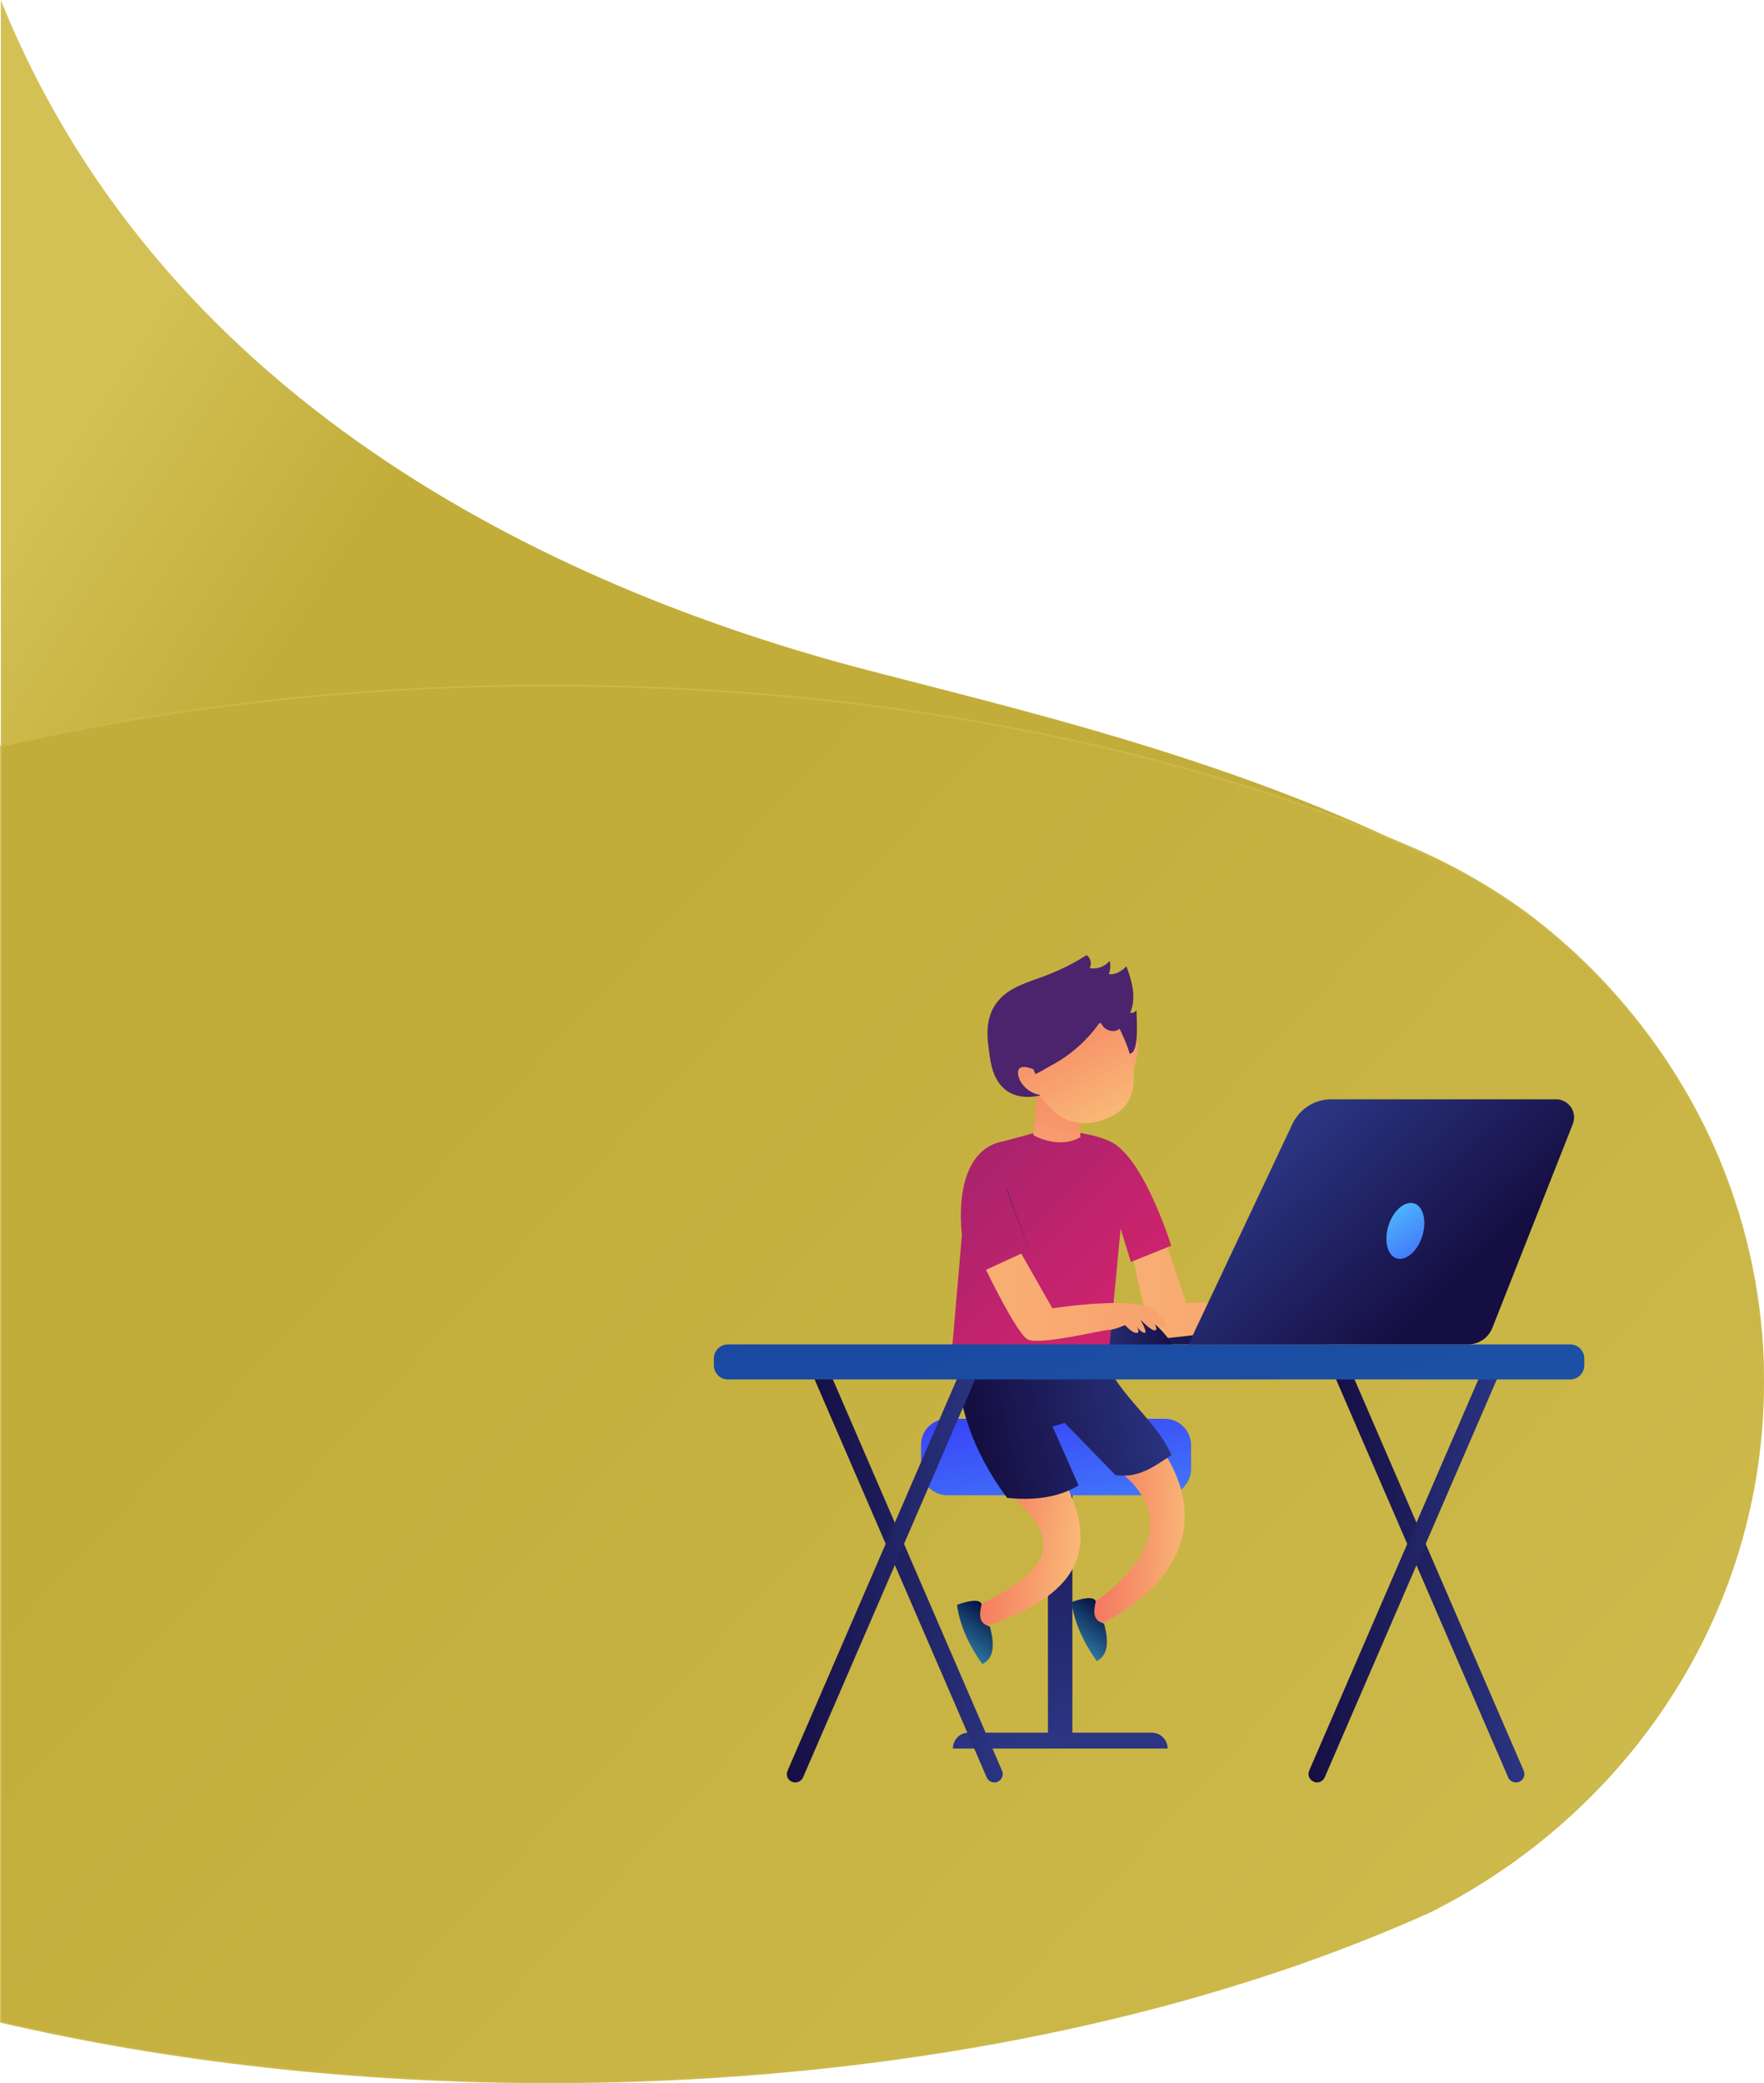 <?xml version="1.0" encoding="utf-8"?>
<!-- Generator: Adobe Illustrator 24.3.0, SVG Export Plug-In . SVG Version: 6.00 Build 0)  -->
<svg version="1.1" id="Layer_1" xmlns="http://www.w3.org/2000/svg" xmlns:xlink="http://www.w3.org/1999/xlink" x="0px" y="0px"
	 viewBox="0 0 1031.7 1217.8" style="enable-background:new 0 0 1031.7 1217.8;" xml:space="preserve">
<style type="text/css">
	.st0{fill:url(#SVGID_1_);}
	.st1{fill:url(#SVGID_2_);stroke:#CCB849;stroke-miterlimit:10;}
	.st2{fill:url(#SVGID_3_);}
	.st3{fill:url(#SVGID_4_);}
	.st4{fill:url(#SVGID_5_);}
	.st5{fill:url(#SVGID_6_);}
	.st6{fill:url(#SVGID_7_);}
	.st7{fill:url(#SVGID_8_);}
	.st8{fill:url(#SVGID_9_);}
	.st9{fill:url(#SVGID_10_);}
	.st10{fill:url(#SVGID_11_);}
	.st11{fill:url(#SVGID_12_);}
	.st12{fill:url(#SVGID_13_);}
	.st13{fill:url(#SVGID_14_);}
	.st14{fill:url(#SVGID_15_);}
	.st15{fill:url(#SVGID_16_);}
	.st16{fill-rule:evenodd;clip-rule:evenodd;fill:url(#SVGID_17_);}
	.st17{fill-rule:evenodd;clip-rule:evenodd;fill:url(#SVGID_18_);}
	.st18{fill-rule:evenodd;clip-rule:evenodd;fill:url(#SVGID_19_);}
	.st19{fill-rule:evenodd;clip-rule:evenodd;fill:url(#SVGID_20_);}
	.st20{fill-rule:evenodd;clip-rule:evenodd;fill:url(#SVGID_21_);}
	.st21{fill-rule:evenodd;clip-rule:evenodd;fill:url(#SVGID_22_);}
	.st22{fill:url(#SVGID_23_);}
	.st23{fill:url(#SVGID_24_);}
	.st24{fill:url(#SVGID_25_);}
	.st25{fill:url(#SVGID_26_);}
	.st26{fill:url(#SVGID_27_);}
	.st27{fill:url(#SVGID_28_);}
	.st28{fill:url(#SVGID_29_);}
</style>
<g id="Layer_2_1_">
	<g id="Layer_1-2">
		<linearGradient id="SVGID_1_" gradientUnits="userSpaceOnUse" x1="201.942" y1="327.88" x2="-380.185" y2="-53.566">
			<stop  offset="0" style="stop-color:#C2AD3A"/>
			<stop  offset="0.249" style="stop-color:#D3C155"/>
		</linearGradient>
		<path class="st0" d="M824.1,495.2c-136.3-58.9-311.6-94.4-502.8-94.4c-114.3,0-222.9,12.7-320.8,35.4V0l0.2,0.6
			c97.7,241.7,335.4,346.4,505.9,391C592.1,413.9,713.6,441.9,824.1,495.2z"/>
		<linearGradient id="SVGID_2_" gradientUnits="userSpaceOnUse" x1="235.764" y1="661.261" x2="1055.339" y2="1421.091">
			<stop  offset="0" style="stop-color:#C2AD3A"/>
			<stop  offset="0.569" style="stop-color:#CBB748"/>
			<stop  offset="1" style="stop-color:#D3C155"/>
		</linearGradient>
		<path class="st1" d="M1031.2,808.3c0,134.6-79.1,251.3-194.8,309.3c-15,6.8-30.5,13.2-46.5,19.4l0,0c-2.5,1-5,1.9-7.5,2.9
			c-129.5,48.8-288.8,77.5-461,77.5c-114.3,0-222.9-12.6-320.8-35.3V436.2c98-22.8,206.5-35.4,320.8-35.4
			c165.2,0,318.5,26.5,445,71.6c19.9,7.1,39.2,14.7,57.8,22.7c23.9,10.2,46.6,23,67.6,38.2c15.1,11.2,29.2,23.6,42.3,37.1
			c14.4,14.9,27.5,31,39.1,48.2c11.6,17.2,21.7,35.5,30,54.5c17,39.1,26.5,81,27.9,123.6C1031.1,800.6,1031.2,804.4,1031.2,808.3z"
			/>
	</g>
</g>
<g>
	
		<linearGradient id="SVGID_3_" gradientUnits="userSpaceOnUse" x1="-4376.971" y1="203.731" x2="-4345.983" y2="398.69" gradientTransform="matrix(-1 0 0 -1 -3745.7 1215.89)">
		<stop  offset="0" style="stop-color:#2B3582"/>
		<stop  offset="1" style="stop-color:#150E42"/>
	</linearGradient>
	<rect x="612.9" y="864.2" class="st2" width="14.3" height="155.1"/>
	
		<linearGradient id="SVGID_4_" gradientUnits="userSpaceOnUse" x1="-4364.54" y1="201.758" x2="-4333.54" y2="396.717" gradientTransform="matrix(-1 0 0 -1 -3745.7 1215.89)">
		<stop  offset="0" style="stop-color:#2B3582"/>
		<stop  offset="1" style="stop-color:#150E42"/>
	</linearGradient>
	<path class="st3" d="M557.3,1022.3h125.6c0-5.2-4.2-9.3-9.3-9.3c0,0,0,0,0,0H566.6C561.5,1012.9,557.3,1017.1,557.3,1022.3
		C557.3,1022.3,557.3,1022.3,557.3,1022.3L557.3,1022.3z"/>
	
		<linearGradient id="SVGID_5_" gradientUnits="userSpaceOnUse" x1="-4388.48" y1="205.567" x2="-4357.492" y2="400.526" gradientTransform="matrix(-1 0 0 -1 -3745.7 1215.89)">
		<stop  offset="0" style="stop-color:#53D8FF"/>
		<stop  offset="1" style="stop-color:#3840F7"/>
	</linearGradient>
	<path class="st4" d="M554.1,829.5h127.1c8.5,0,15.4,6.9,15.4,15.4c0,0,0,0,0,0v13.9c0,8.5-6.9,15.4-15.4,15.4c0,0,0,0,0,0H554.1
		c-8.5,0-15.4-6.9-15.4-15.4l0,0v-14C538.6,836.4,545.5,829.5,554.1,829.5C554.1,829.5,554.1,829.5,554.1,829.5z"/>
	
		<linearGradient id="SVGID_6_" gradientUnits="userSpaceOnUse" x1="-1062.794" y1="328.677" x2="-1009.701" y2="328.677" gradientTransform="matrix(-1 -2.000000e-02 2.000000e-02 -1 -373.908 1205.5)">
		<stop  offset="0" style="stop-color:#F9B776"/>
		<stop  offset="1" style="stop-color:#F47960"/>
	</linearGradient>
	<path class="st5" d="M677.5,844.3C705,882.1,697.1,923,642,950.5c-3.9-3.5-5-6.8-1.1-14.3c43.9-31.6,37.2-60.3,10.2-78.5
		L677.5,844.3z"/>
	
		<linearGradient id="SVGID_7_" gradientUnits="userSpaceOnUse" x1="-1359.912" y1="415.694" x2="-1306.339" y2="415.694" gradientTransform="matrix(-0.99 -0.14 0.14 -0.99 -775.785 1132.161)">
		<stop  offset="0" style="stop-color:#F9B776"/>
		<stop  offset="1" style="stop-color:#F47960"/>
	</linearGradient>
	<path class="st6" d="M620.1,861.5c22,39.2,17.2,69.9-46,90.1c-3.5-9-2-13.9,3.4-15.7c47.9-24,35.6-42.9,11.9-63.3L620.1,861.5z"/>
	
		<linearGradient id="SVGID_8_" gradientUnits="userSpaceOnUse" x1="-2500.949" y1="892.822" x2="-2472.427" y2="892.822" gradientTransform="matrix(0.588 -0.809 -0.809 -0.588 2753.865 -535.684)">
		<stop  offset="0" style="stop-color:#2C759E"/>
		<stop  offset="1" style="stop-color:#051042"/>
	</linearGradient>
	<path class="st7" d="M574.1,937.8c-1.8,7.6-1,11.5,4.8,13.1c3.5,12.4,1.5,19.3-4.4,22c-7.4-10.5-13-21.7-14.8-34.6
		C565.2,936.2,572.8,934.4,574.1,937.8z"/>
	
		<linearGradient id="SVGID_9_" gradientUnits="userSpaceOnUse" x1="-2460.236" y1="839.737" x2="-2431.888" y2="839.737" gradientTransform="matrix(0.588 -0.809 -0.809 -0.588 2753.865 -535.684)">
		<stop  offset="0" style="stop-color:#2C759E"/>
		<stop  offset="1" style="stop-color:#051042"/>
	</linearGradient>
	<path class="st8" d="M640.9,936.2c-1.8,7.5-1,11.4,4.8,13c3.4,12.3,1.5,19.2-4.3,21.9c-7.3-10.4-12.9-21.6-14.7-34.4
		C632.1,934.6,639.6,932.9,640.9,936.2z"/>
	
		<linearGradient id="SVGID_10_" gradientUnits="userSpaceOnUse" x1="-319.808" y1="340.439" x2="-206.006" y2="340.439" gradientTransform="matrix(-0.98 0.21 -0.21 -0.98 440.737 1213.322)">
		<stop  offset="0" style="stop-color:#2B3582"/>
		<stop  offset="1" style="stop-color:#150E42"/>
	</linearGradient>
	<path class="st9" d="M561.2,791c-3.7,25.6,7.7,58,27.8,84.7c14.3,1.6,29.8,0.2,41.8-7.3l-15.2-34.4l7.1-2.1l29.7,30.5
		c13.4,2,22.3-4.8,32.8-11.7c-11.7-25.7-38.1-37.7-45-73.6L561.2,791z"/>
	
		<linearGradient id="SVGID_11_" gradientUnits="userSpaceOnUse" x1="-4228.027" y1="538.389" x2="-4355.262" y2="503.513" gradientTransform="matrix(-1 -5.000000e-02 5.000000e-02 -1 -3659.595 1073.07)">
		<stop  offset="0" style="stop-color:#2B3582"/>
		<stop  offset="1" style="stop-color:#150E42"/>
	</linearGradient>
	<path class="st10" d="M615.8,786.1h0.4l157.9-0.2c3.9,0.2,7.2-2.9,7.3-6.8c0.2-3.9-2.9-7.2-6.8-7.3c-0.2,0-0.4,0-0.6,0l-158,0.2
		c-3.9,0-7,3.2-7,7.1C609.1,782.8,612,785.8,615.8,786.1L615.8,786.1z"/>
	
		<linearGradient id="SVGID_12_" gradientUnits="userSpaceOnUse" x1="612.114" y1="461.879" x2="1005.169" y2="468.433" gradientTransform="matrix(1 0 0 -1 0 1215.89)">
		<stop  offset="0" style="stop-color:#F9B776"/>
		<stop  offset="1" style="stop-color:#F47960"/>
	</linearGradient>
	<path class="st11" d="M661.8,730.6c0,0,10.1,52.4,13.8,52.4s72.5-8.3,72.5-8.3v-14.9l-54.3,2l-13.1-38.9L661.8,730.6z"/>
	
		<linearGradient id="SVGID_13_" gradientUnits="userSpaceOnUse" x1="633.999" y1="436.967" x2="689.047" y2="436.967" gradientTransform="matrix(1 0 0 -1 0 1215.89)">
		<stop  offset="0" style="stop-color:#2B3582"/>
		<stop  offset="1" style="stop-color:#150E42"/>
	</linearGradient>
	<path class="st12" d="M634.2,791.7H689c0,0-12.5-26.8-35.3-25.5C631,767.5,634.2,791.7,634.2,791.7z"/>
	
		<linearGradient id="SVGID_14_" gradientUnits="userSpaceOnUse" x1="639.836" y1="452.998" x2="345.023" y2="747.811" gradientTransform="matrix(1 0 0 -1 0 1215.89)">
		<stop  offset="0" style="stop-color:#CB236D"/>
		<stop  offset="1" style="stop-color:#4C246D"/>
	</linearGradient>
	<path class="st13" d="M648.9,786.9H557l5.6-65.1c0,0-6.9-49.1,24.5-54.6c18.5-5,18.5-5,18.5-5s23.6-3.7,43.4,5
		c19.8,8.7,36,61.1,36,61.1l-23.6,9.5l-6-19.5L648.9,786.9z"/>
	
		<linearGradient id="SVGID_15_" gradientUnits="userSpaceOnUse" x1="610.799" y1="463.001" x2="570.422" y2="551.193" gradientTransform="matrix(1 0 0 -1 0 1215.89)">
		<stop  offset="0" style="stop-color:#CB236D"/>
		<stop  offset="1" style="stop-color:#4C246D"/>
	</linearGradient>
	<path class="st14" d="M597.3,733.3c-0.1,0-0.3-0.1-0.3-0.2c-0.1-0.2-0.1-0.4,0.1-0.6c0,0,0,0,0,0l3.8-2.9l-12.3-33.8
		c-0.1-0.2,0.1-0.5,0.3-0.5c0.2,0,0.4,0.1,0.5,0.2l12.3,34.1c0.1,0.2,0,0.4-0.1,0.5l-4,3C597.5,733.3,597.4,733.3,597.3,733.3z"/>
	
		<linearGradient id="SVGID_16_" gradientUnits="userSpaceOnUse" x1="515.755" y1="456.05" x2="995.825" y2="464.049" gradientTransform="matrix(1 0 0 -1 0 1215.89)">
		<stop  offset="0" style="stop-color:#F9B776"/>
		<stop  offset="1" style="stop-color:#F47960"/>
	</linearGradient>
	<path class="st15" d="M576.7,742.4l20.6-9.5l18.2,32c0,0,51.5-8,60.7,1.7c9.2,9.7,4.9,9.6,3.7,9.6s-6.5-5.7-6.5-5.7s4.6,7,2.2,7.3
		c-2.5,0.3-8.6-6.3-8.6-6.3s5,8.7,2,7.7c-3-1-5.4-5.7-5.4-5.7s4,5.6,1.3,5.8s-6.9-4.6-6.9-4.6s-6.4,2.9-10,2.9s-40.5,9.2-47.1,5.4
		C594.4,779.2,576.7,742.4,576.7,742.4z"/>
	
		<linearGradient id="SVGID_17_" gradientUnits="userSpaceOnUse" x1="960.807" y1="-116.225" x2="947.979" y2="-13.614" gradientTransform="matrix(0.94 -0.341 -0.341 -0.94 -264.138 864.15)">
		<stop  offset="0" style="stop-color:#F9B776"/>
		<stop  offset="1" style="stop-color:#F47960"/>
	</linearGradient>
	<path class="st16" d="M658.7,616.2c0,0-2.5-7.2,3.9-8.4c6.5-1.3,0.3,17.7,0.3,17.7L658.7,616.2z"/>
	
		<linearGradient id="SVGID_18_" gradientUnits="userSpaceOnUse" x1="604.577" y1="509.591" x2="629.616" y2="603.519" gradientTransform="matrix(1 0 0 -1 0 1215.89)">
		<stop  offset="0" style="stop-color:#F9B776"/>
		<stop  offset="1" style="stop-color:#F47960"/>
	</linearGradient>
	<path class="st17" d="M607,635.7l-2.6,28c0,0,14.8,8.6,27.5,1.1l-2.2-24.5L607,635.7z"/>
	
		<linearGradient id="SVGID_19_" gradientUnits="userSpaceOnUse" x1="1549.757" y1="317.994" x2="1276.286" y2="24.178" gradientTransform="matrix(0.9 -0.43 -0.43 -0.9 -413.487 844.271)">
		<stop  offset="0" style="stop-color:#CB236D"/>
		<stop  offset="1" style="stop-color:#4C246D"/>
	</linearGradient>
	<path class="st18" d="M661.7,615.7c4.6-2.3,3-20.8,3-25.1c-0.8,1.2-2.3,1.8-3.7,1.5c3.8-8.5,1.1-18.5-2.2-27.2
		c-2.2,2.5-6.8,5.5-10.3,4.5c1-2.4,1.1-5.1,0.5-7.6c-2.9,3.4-7.4,5-11.7,4.2c1.4-2.6,0.6-5.9-1.8-7.6c-7.6,4.9-15.8,8.9-24.2,12.1
		c-9.8,3.7-20.6,6.5-27.3,14.4c-6.8,7.9-7.2,17.9-5.8,27.6c0.7,5.3,1.2,10.5,3.3,15.6c5.8,14,19.3,15.7,32.4,10.6L661.7,615.7z"/>
	
		<linearGradient id="SVGID_20_" gradientUnits="userSpaceOnUse" x1="928.435" y1="-111.227" x2="918.262" y2="-29.791" gradientTransform="matrix(0.94 -0.341 -0.341 -0.94 -264.138 864.15)">
		<stop  offset="0" style="stop-color:#F9B776"/>
		<stop  offset="1" style="stop-color:#F47960"/>
	</linearGradient>
	<path class="st19" d="M649.7,592.5c0,0,30.9,46.5-1,60.8c-30.1,13.4-42.8-17.5-42.8-17.5s-13.2-13.7-8.8-24.3
		S642.2,586.7,649.7,592.5z"/>
	
		<linearGradient id="SVGID_21_" gradientUnits="userSpaceOnUse" x1="1387.071" y1="439.226" x2="1130.763" y2="163.85" gradientTransform="matrix(0.94 -0.341 -0.341 -0.94 -264.138 864.15)">
		<stop  offset="0" style="stop-color:#CB236D"/>
		<stop  offset="1" style="stop-color:#4C246D"/>
	</linearGradient>
	<path class="st20" d="M602.9,628.4c0.3,0,0.7,0,1,0c2.8-0.4,7.8-3.9,10.6-5.3c11-5.8,20.6-14.1,27.9-24.2c0.3-0.5,0.9-1,1.4-0.8
		c0.3,0.2,0.5,0.5,0.6,0.8c2.2,4.4,9.6,5.7,11.8,0.6c0,0-2.6-23.1-20.7-15.6c-18.1,7.5-34.7,15.1-39.5,20.4
		c-3.1,3.4-4.6,7.9-4.2,12.4C592.3,621.4,597.7,628.2,602.9,628.4z"/>
	
		<linearGradient id="SVGID_22_" gradientUnits="userSpaceOnUse" x1="898.408" y1="-113.988" x2="888.393" y2="-33.84" gradientTransform="matrix(0.94 -0.341 -0.341 -0.94 -264.138 864.15)">
		<stop  offset="0" style="stop-color:#F9B776"/>
		<stop  offset="1" style="stop-color:#F47960"/>
	</linearGradient>
	<path class="st21" d="M609.9,640l-5.4-14.8c0,0-10.4-4.8-9,3.3C597,636.5,606.2,640.9,609.9,640z"/>
	
		<linearGradient id="SVGID_23_" gradientUnits="userSpaceOnUse" x1="-4637.31" y1="298.09" x2="-4524.145" y2="298.09" gradientTransform="matrix(-1 0 0 -1 -3745.7 1215.89)">
		<stop  offset="0" style="stop-color:#2B3582"/>
		<stop  offset="1" style="stop-color:#150E42"/>
	</linearGradient>
	<path class="st22" d="M886.7,1042.1c0.7,0,1.3-0.1,1.9-0.4c2.5-1.1,3.6-3.9,2.6-6.4c0,0,0,0,0,0L787.9,796.5
		c-1.1-2.5-4-3.7-6.5-2.6c-2.5,1.1-3.7,4-2.6,6.5l103.3,238.8C882.9,1041,884.7,1042.1,886.7,1042.1z"/>
	
		<linearGradient id="SVGID_24_" gradientUnits="userSpaceOnUse" x1="-4624.135" y1="298.025" x2="-4511.032" y2="298.025" gradientTransform="matrix(-1 0 0 -1 -3745.7 1215.89)">
		<stop  offset="0" style="stop-color:#2B3582"/>
		<stop  offset="1" style="stop-color:#150E42"/>
	</linearGradient>
	<path class="st23" d="M770.3,1042.1c1.9,0,3.7-1.2,4.5-3l103.3-238.8c1-2.5-0.2-5.4-2.8-6.4c-2.4-1-5.2,0.1-6.3,2.5l-103.3,238.8
		c-1.1,2.5,0.1,5.4,2.6,6.4c0,0,0,0,0,0C768.9,1042,769.6,1042.1,770.3,1042.1z"/>
	
		<linearGradient id="SVGID_25_" gradientUnits="userSpaceOnUse" x1="-4332.246" y1="298.025" x2="-4219.143" y2="298.025" gradientTransform="matrix(-1 0 0 -1 -3745.7 1215.89)">
		<stop  offset="0" style="stop-color:#2B3582"/>
		<stop  offset="1" style="stop-color:#150E42"/>
	</linearGradient>
	<path class="st24" d="M581.6,1042.1c0.7,0,1.3-0.1,1.9-0.4c2.5-1.1,3.6-3.9,2.6-6.4c0,0,0,0,0,0L482.8,796.5
		c-1.1-2.5-4.1-3.5-6.5-2.4c-2.4,1.1-3.5,3.8-2.5,6.3l103.3,238.8C577.9,1041,579.7,1042.1,581.6,1042.1z"/>
	
		<linearGradient id="SVGID_26_" gradientUnits="userSpaceOnUse" x1="-4319.138" y1="298.078" x2="-4205.968" y2="298.078" gradientTransform="matrix(-1 0 0 -1 -3745.7 1215.89)">
		<stop  offset="0" style="stop-color:#2B3582"/>
		<stop  offset="1" style="stop-color:#150E42"/>
	</linearGradient>
	<path class="st25" d="M465.2,1042.1c1.9,0,3.7-1.2,4.5-3L573,800.3c1.1-2.5-0.1-5.4-2.6-6.4c0,0,0,0,0,0c-2.5-1.1-5.4,0.1-6.5,2.6
		l-103.3,238.8c-1.1,2.5,0.1,5.4,2.6,6.4c0,0,0,0,0,0C463.9,1042,464.6,1042.1,465.2,1042.1z"/>
	
		<linearGradient id="SVGID_27_" gradientUnits="userSpaceOnUse" x1="601.64" y1="606.175" x2="1007.948" y2="-470.547" gradientTransform="matrix(1 0 0 -1 0 1215.89)">
		<stop  offset="0" style="stop-color:#18459F"/>
		<stop  offset="1" style="stop-color:#2874B5"/>
	</linearGradient>
	<path class="st26" d="M425.8,786h492.5c4.6,0,8.3,3.7,8.3,8.3v3.9c0,4.6-3.7,8.3-8.3,8.3H425.8c-4.6,0-8.3-3.7-8.3-8.3v-3.9
		C417.5,789.7,421.2,786,425.8,786z"/>
	
		<linearGradient id="SVGID_28_" gradientUnits="userSpaceOnUse" x1="-4500.972" y1="553.981" x2="-4591.259" y2="458.562" gradientTransform="matrix(-1 0 0 -1 -3745.7 1215.89)">
		<stop  offset="0" style="stop-color:#2B3582"/>
		<stop  offset="1" style="stop-color:#150E42"/>
	</linearGradient>
	<path class="st27" d="M910.1,642.7H778.6c-9.7,0-18.5,5.6-22.7,14.4L695.1,786h163.5c6.3,0,11.9-3.8,14.2-9.6l47.1-119.3
		c2.1-5.4-0.5-11.5-5.9-13.6C912.8,642.9,911.5,642.7,910.1,642.7z"/>
	
		<linearGradient id="SVGID_29_" gradientUnits="userSpaceOnUse" x1="-4550.197" y1="522.52" x2="-4591.167" y2="460.835" gradientTransform="matrix(-1 0 0 -1 -3745.7 1215.89)">
		<stop  offset="0" style="stop-color:#53D8FF"/>
		<stop  offset="1" style="stop-color:#3840F7"/>
	</linearGradient>
	<path class="st28" d="M812.1,716.5c-2.8,8.9-0.7,17.5,4.7,19.2s12.2-4,15-12.9c2.8-8.9,0.7-17.5-4.7-19.2
		C821.7,701.9,814.9,707.6,812.1,716.5z"/>
</g>
</svg>

